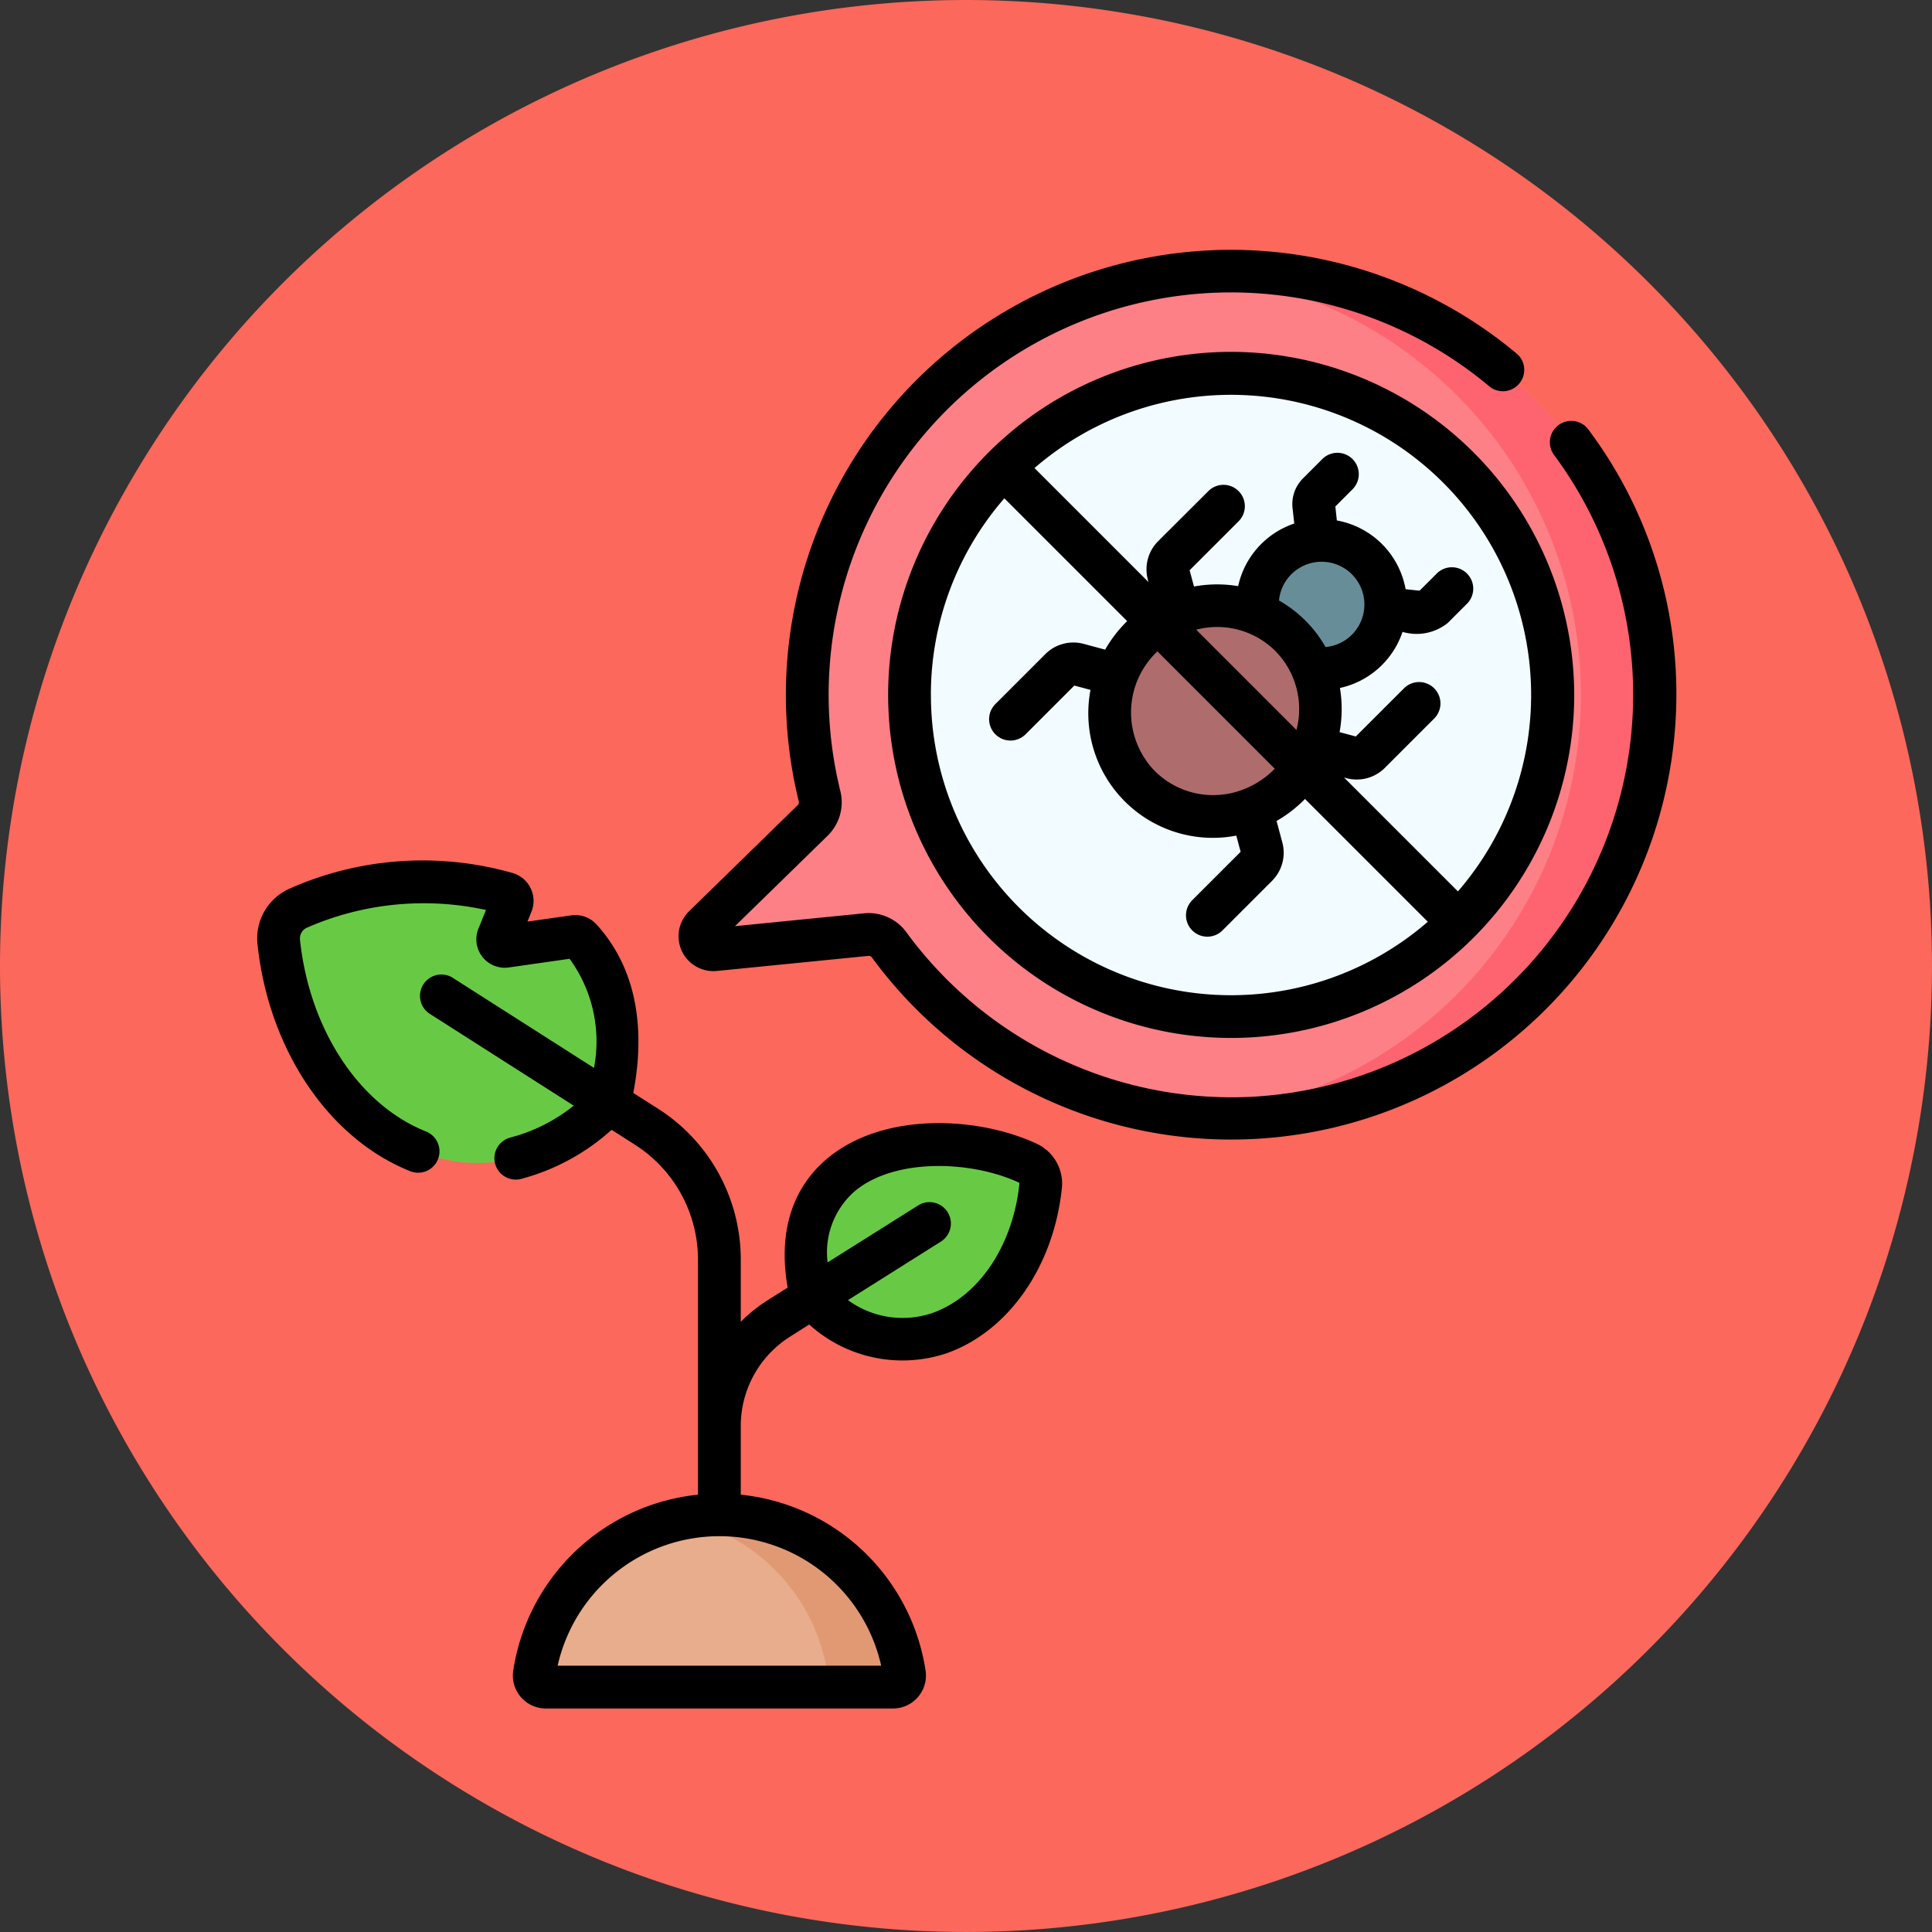 <svg xmlns="http://www.w3.org/2000/svg" width="112.641" height="112.64" viewBox="0 0 112.641 112.64">
  <rect x="0" y="0" width="112.641" height="112.64" fill="#333333" stroke="none"/>
  <g id="Grupo_1106228" data-name="Grupo 1106228" transform="translate(-751.051 -4178)">
    <path id="Trazado_895309" data-name="Trazado 895309" d="M56.32,0h0a56.32,56.32,0,0,1,0,112.64h0A56.32,56.32,0,0,1,56.32,0Z" transform="translate(751.051 4178)" fill="#fc685b"/>
    <g id="control-de-plagas" transform="translate(759.101 4195.366)">
      <g id="Grupo_1106226" data-name="Grupo 1106226" transform="translate(8.195 -3.366)">
        <path id="Trazado_896865" data-name="Trazado 896865" d="M199.921,323.014c5.581,5.477,12.565.941,13.347-6.532a1.323,1.323,0,0,0-.763-1.338c-5.19-2.393-14.772-1.242-12.6,7.839A.065.065,0,0,0,199.921,323.014Z" transform="translate(-168.837 -261.336)" fill="#68ca44"/>
        <path id="Trazado_896866" data-name="Trazado 896866" d="M33.742,234.664a.167.167,0,0,1-.045.08c-8.04,7.868-18.089,1.352-19.234-9.4a1.936,1.936,0,0,1,1.1-1.965,17.946,17.946,0,0,1,12.2-.866.446.446,0,0,1,.28.592l-.777,1.916a.413.413,0,0,0,.441.564l3.977-.568a.442.442,0,0,1,.39.137C33.933,227.21,34.779,230.3,33.742,234.664Z" transform="translate(-14.452 -184.414)" fill="#68ca44"/>
        <path id="Trazado_896867" data-name="Trazado 896867" d="M114.975,444.049a10.913,10.913,0,0,0-10.785,9.261.676.676,0,0,0,.666.78h20.239a.676.676,0,0,0,.666-.78A10.913,10.913,0,0,0,114.975,444.049Z" transform="translate(-89.277 -369.73)" fill="#e8ad8c"/>
        <path id="Trazado_896868" data-name="Trazado 896868" d="M168.688,453.311a10.908,10.908,0,0,0-13.028-9.027,10.919,10.919,0,0,1,8.543,9.027.676.676,0,0,1-.666.78h4.485A.676.676,0,0,0,168.688,453.311Z" transform="translate(-132.204 -369.731)" fill="#e19974"/>
        <path id="Trazado_896869" data-name="Trazado 896869" d="M192.78,7.506a24.717,24.717,0,0,0-23.455,30.617,1.467,1.467,0,0,1-.4,1.4l-6.341,6.192a.789.789,0,0,0,.629,1.349l8.834-.879a1.462,1.462,0,0,1,1.324.592,24.7,24.7,0,1,0,19.4-39.274Z" transform="translate(-137.782 -5.695)" fill="#fd8087"/>
        <path id="Trazado_896870" data-name="Trazado 896870" d="M337.437,7.506c-.543.012-1.082.043-1.617.089a24.709,24.709,0,0,1,0,49.228,24.708,24.708,0,1,0,1.615-49.317Z" transform="translate(-282.439 -5.695)" fill="#fe646f"/>
        <circle id="Elipse_11721" data-name="Elipse 11721" cx="18.753" cy="18.753" r="18.753" transform="translate(29.01 26.517) rotate(-45)" fill="#f2fbff"/>
        <g id="Grupo_1106225" data-name="Grupo 1106225" transform="translate(45.9 15.959)">
          <circle id="Elipse_11722" data-name="Elipse 11722" cx="3.739" cy="3.739" r="3.739" transform="translate(9.611 5.287) rotate(-45)" fill="#678d98"/>
          <ellipse id="Elipse_11723" data-name="Elipse 11723" cx="6.205" cy="6.084" rx="6.205" ry="6.084" transform="translate(0 11.582) rotate(-45)" fill="#ae6c6c"/>
        </g>
      </g>
      <g id="Grupo_1106227" data-name="Grupo 1106227" transform="translate(6.949 -2.807)">
        <path id="Trazado_896871" data-name="Trazado 896871" d="M207.9,10.511a1.246,1.246,0,1,0-2,1.485,23.478,23.478,0,0,1-18.115,37.409,23.5,23.5,0,0,1-19.673-9.617,2.719,2.719,0,0,0-2.452-1.1l-7.536.75,5.408-5.281a2.724,2.724,0,0,0,.735-2.592A23.455,23.455,0,0,1,202.143,8a1.246,1.246,0,0,0,1.6-1.906,25.952,25.952,0,0,0-41.9,26.07.221.221,0,0,1-.057.213l-6.34,6.192a2.034,2.034,0,0,0,1.623,3.48l8.834-.879a.218.218,0,0,1,.2.089A25.961,25.961,0,0,0,213,26.545a25.693,25.693,0,0,0-5.1-16.033Z" transform="translate(-130.27 0.001)"/>
        <path id="Trazado_896872" data-name="Trazado 896872" d="M248.393,35.856a20,20,0,1,0,20,20A20.024,20.024,0,0,0,248.393,35.856Zm-17.508,20a17.434,17.434,0,0,1,4.284-11.462l7.161,7.161-.06.057a7.6,7.6,0,0,0-1.225,1.605l-1.251-.337a2.314,2.314,0,0,0-2.239.6l-2.9,2.9a1.246,1.246,0,1,0,1.762,1.762l2.831-2.831.944.254a7.262,7.262,0,0,0,8.5,8.495l.253.944-2.831,2.831a1.246,1.246,0,0,0,1.762,1.762l2.9-2.9a2.317,2.317,0,0,0,.6-2.237l-.337-1.254a7.6,7.6,0,0,0,1.6-1.225c.02-.02.038-.04.057-.06l7.161,7.161a17.5,17.5,0,0,1-28.97-13.224Zm24.543-7.035a2.491,2.491,0,0,1-1.534,4.245,7.19,7.19,0,0,0-2.712-2.712,2.469,2.469,0,0,1,.721-1.534A2.5,2.5,0,0,1,255.428,48.82Zm-6.311,12.541a4.825,4.825,0,0,1-5.17-1.061,4.9,4.9,0,0,1,.085-6.927l.06-.057,6.84,6.84-.057.06A5.049,5.049,0,0,1,249.118,61.361Zm1.843-8.074A4.817,4.817,0,0,1,252.2,57.9l-5.846-5.846A4.813,4.813,0,0,1,250.961,53.288Zm10.657,14.029-6.645-6.645.143.039a2.315,2.315,0,0,0,2.237-.6l2.9-2.9a1.246,1.246,0,0,0-1.761-1.762l-2.832,2.831-.946-.254a7.45,7.45,0,0,0,.021-2.574,4.962,4.962,0,0,0,3.649-3.271,2.9,2.9,0,0,0,2.637-.519l1.111-1.111a1.246,1.246,0,1,0-1.762-1.762l-.991.991-.815-.086a4.968,4.968,0,0,0-4.009-4.009l-.087-.816.991-.991a1.246,1.246,0,1,0-1.762-1.762l-1.111,1.111a2.119,2.119,0,0,0-.614,1.738l.1.9a4.965,4.965,0,0,0-3.271,3.65,7.448,7.448,0,0,0-2.575.021l-.255-.949,2.831-2.829a1.246,1.246,0,1,0-1.761-1.762l-2.907,2.9a2.322,2.322,0,0,0-.6,2.234l.039.146-6.646-6.646a17.5,17.5,0,0,1,24.685,24.685Z" transform="translate(-191.611 -29.9)"/>
        <path id="Trazado_896873" data-name="Trazado 896873" d="M52.386,230.833c-3.458-1.595-8.891-1.849-12.148.821-1.5,1.23-3.067,3.524-2.366,7.574l-1.172.738a8.756,8.756,0,0,0-1.561,1.258v-3.607a10.43,10.43,0,0,0-4.841-8.832l-1.425-.909c.572-2.983.55-6.855-2.14-9.818a1.683,1.683,0,0,0-1.488-.533l-2.543.363.232-.573a1.692,1.692,0,0,0-1.055-2.247,19.13,19.13,0,0,0-13.1.921,3.174,3.174,0,0,0-1.815,3.228c.654,6.145,4.157,11.339,8.923,13.231a1.246,1.246,0,0,0,.919-2.316c-3.917-1.555-6.807-5.943-7.365-11.179a.693.693,0,0,1,.38-.7,16.991,16.991,0,0,1,10.463-1.042l-.44,1.086a1.658,1.658,0,0,0,1.772,2.265l3.542-.506a8.175,8.175,0,0,1,1.423,6.362l-8.256-5.267a1.246,1.246,0,0,0-1.34,2.1l8.414,5.368a9.918,9.918,0,0,1-3.651,1.849,1.246,1.246,0,1,0,.611,2.415,12.735,12.735,0,0,0,5.248-2.856l1.347.86a7.949,7.949,0,0,1,3.69,6.732V251.3a12.153,12.153,0,0,0-10.771,10.253,1.922,1.922,0,0,0,1.9,2.213H44.013a1.922,1.922,0,0,0,1.9-2.213A12.152,12.152,0,0,0,35.139,251.3v-3.989a6.154,6.154,0,0,1,2.889-5.233l1.1-.7a8.1,8.1,0,0,0,8.057,1.661c3.579-1.287,6.2-5.059,6.675-9.607a2.567,2.567,0,0,0-1.48-2.6ZM43.325,261.27H24.462a9.666,9.666,0,0,1,18.863,0Zm3.023-20.575a5.394,5.394,0,0,1-4.958-.738l5.44-3.427a1.246,1.246,0,0,0-1.328-2.108l-5.3,3.336a4.73,4.73,0,0,1,1.612-4.177c2.352-1.928,6.775-1.753,9.525-.485a.077.077,0,0,1,.045.077c-.377,3.6-2.356,6.557-5.04,7.522Z" transform="translate(-6.949 -178.715)"/>
      </g>
    </g>
  </g>
</svg>
